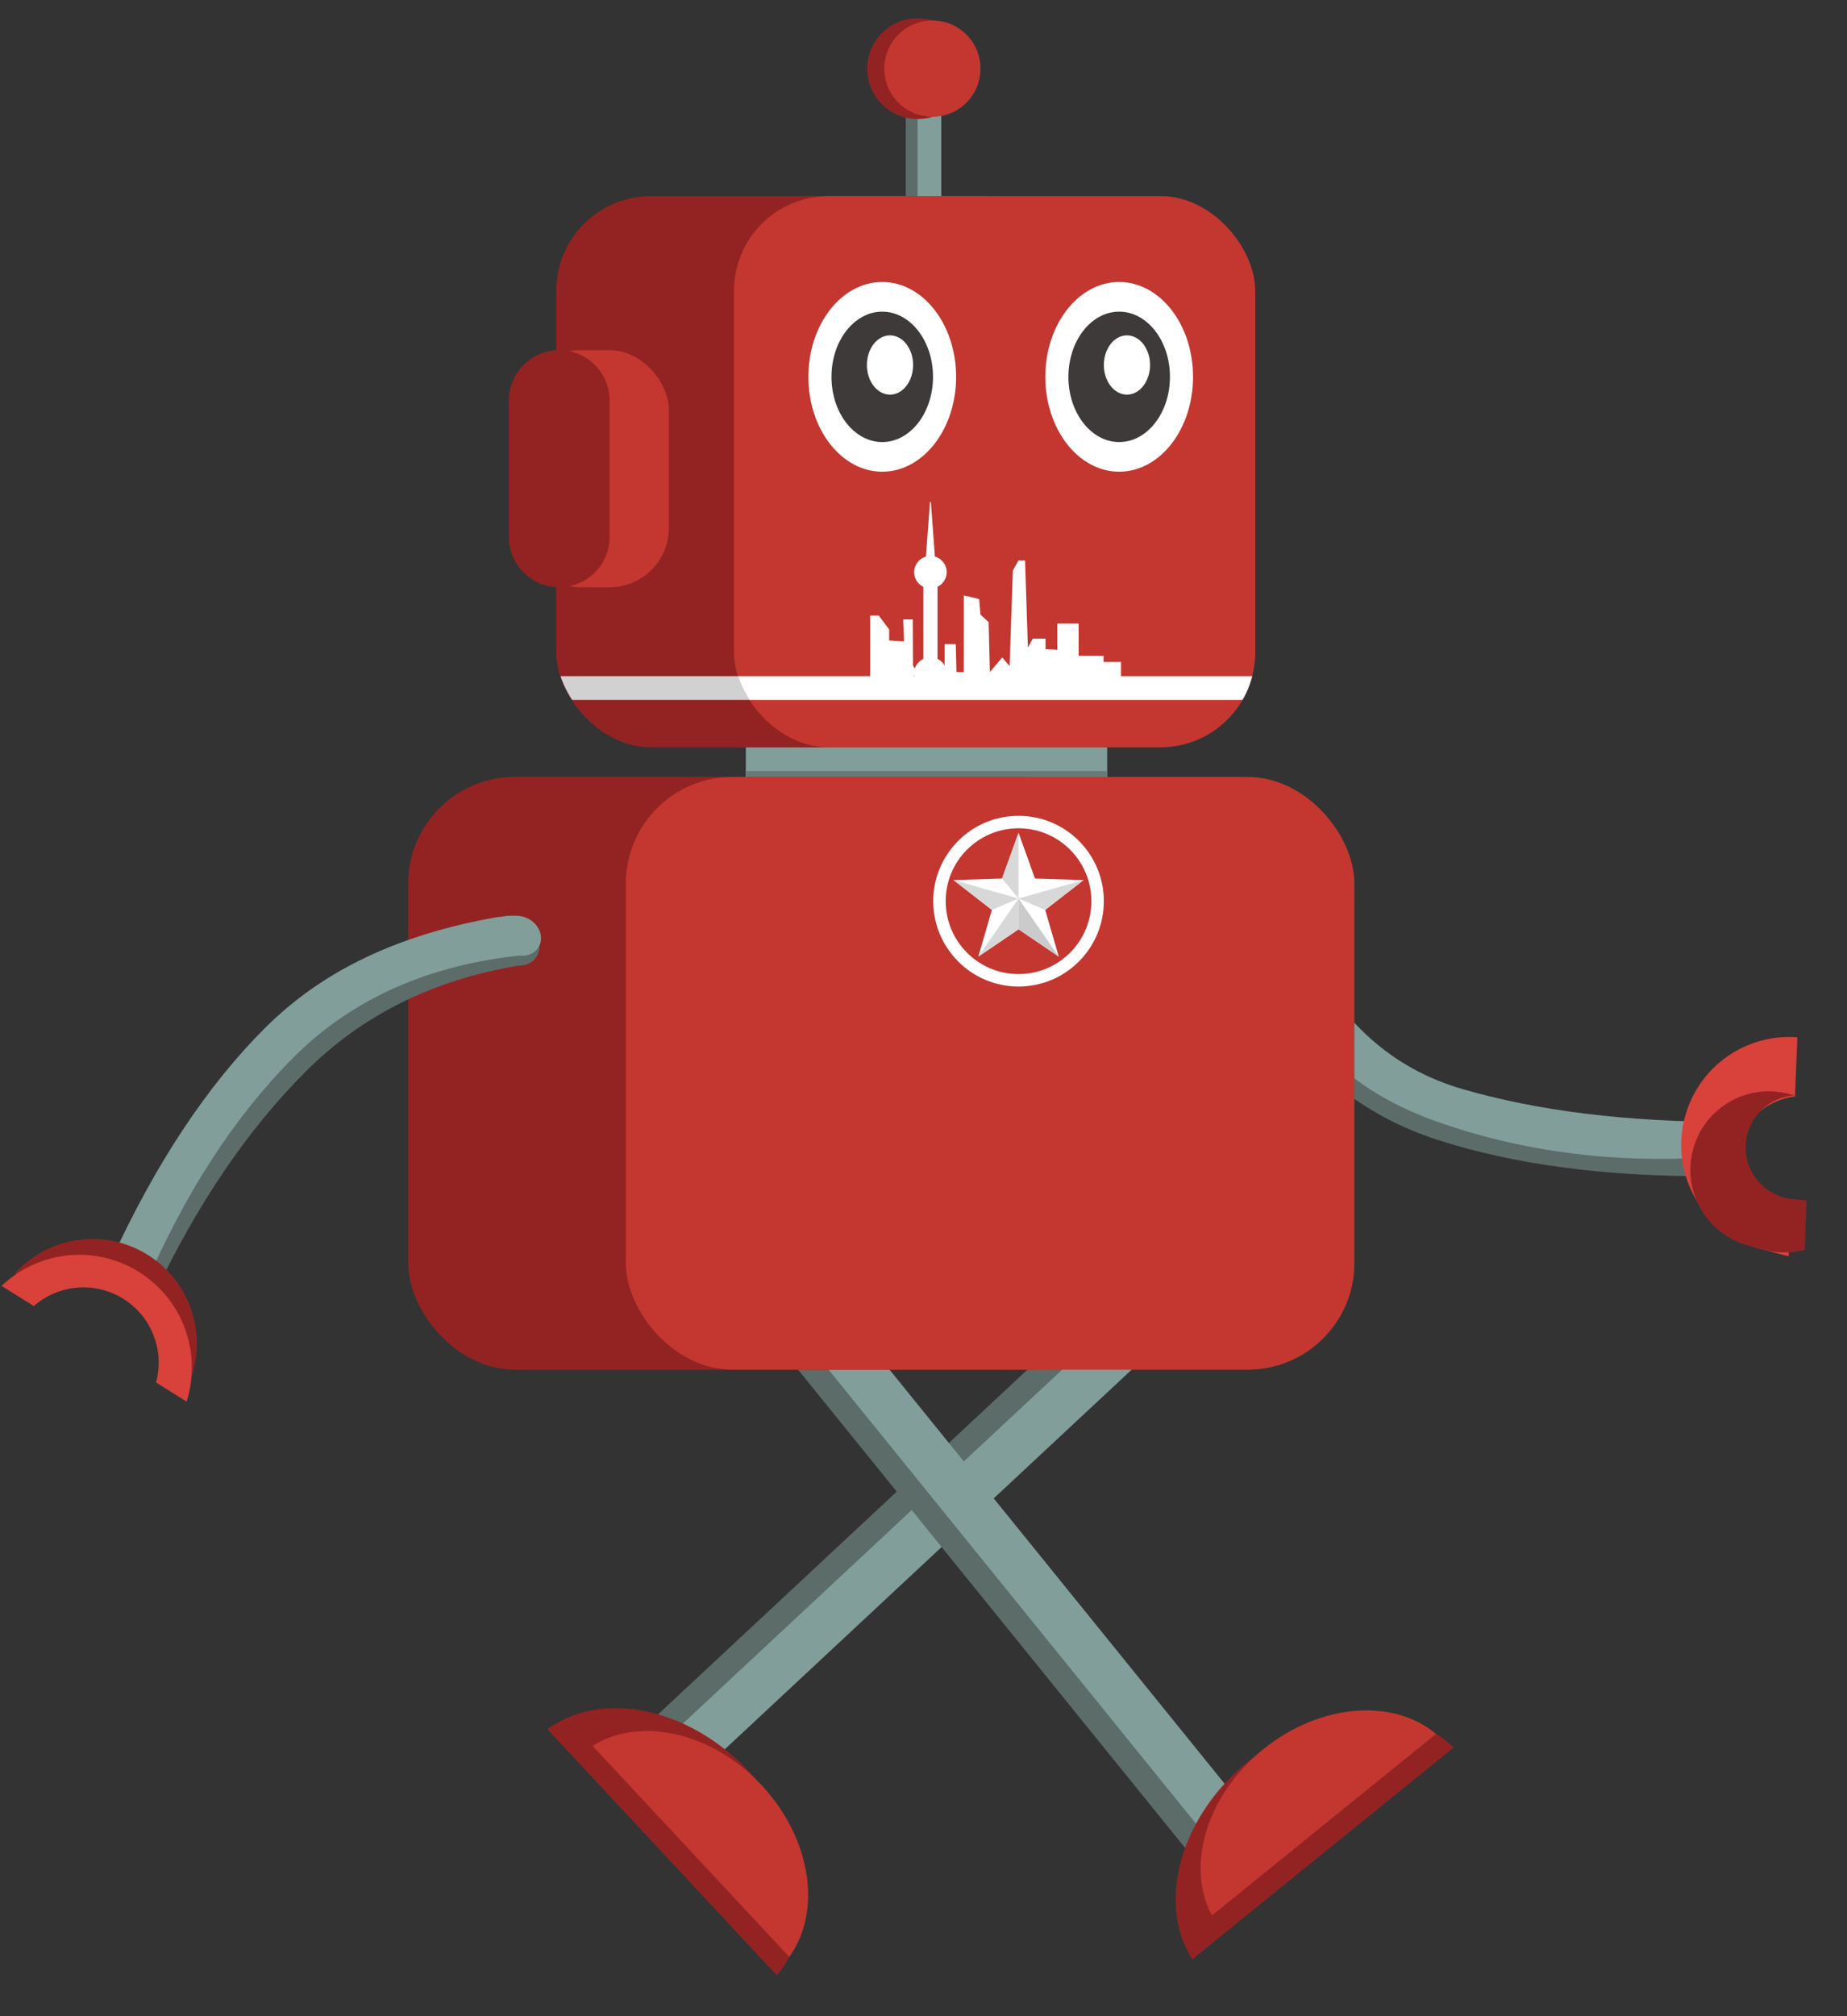 <?xml version="1.0" encoding="UTF-8"?>
<svg id="_图层_1" data-name="图层 1" xmlns="http://www.w3.org/2000/svg" xmlns:xlink="http://www.w3.org/1999/xlink" viewBox="0 0 311.81 340.16">
  <rect x="0" y="0" width="311.81" height="340.16" fill="#333333" stroke="none"/>
  <defs>
    <style>
      .cls-1 {
        fill: none;
      }

      .cls-2 {
        clip-path: url(#clippath);
      }

      .cls-3, .cls-4 {
        fill: #fff;
      }

      .cls-5, .cls-6 {
        fill: #932323;
      }

      .cls-7, .cls-8 {
        fill: #819e9b;
      }

      .cls-9, .cls-10 {
        fill: #c33730;
      }

      .cls-11 {
        fill: #667b79;
      }

      .cls-12 {
        fill: #d1d1d1;
      }

      .cls-13, .cls-14 {
        fill: #5c6c69;
      }

      .cls-15 {
        fill: #3d3a39;
      }

      .cls-16 {
        clip-path: url(#clippath-1);
      }

      .cls-14, .cls-17, .cls-18, .cls-19, .cls-6, .cls-8, .cls-10, .cls-4 {
        fill-rule: evenodd;
      }

      .cls-17 {
        fill: #d8423b;
      }

      .cls-18 {
        fill: #cbcbcb;
      }

      .cls-19 {
        fill: #d8d8d8;
      }
    </style>
    <clipPath id="clippath">
      <rect id="path-1-2" data-name="path-1" class="cls-1" x="93.91" y="32.95" width="88" height="93" rx="16" ry="16"/>
    </clipPath>
    <clipPath id="clippath-1">
      <rect id="path-3-2" data-name="path-3" class="cls-1" x="123.91" y="33.08" width="88" height="93" rx="16" ry="16"/>
    </clipPath>
  </defs>
  <g id="_机器人行走3" data-name="机器人行走3">
    <rect id="_矩形" data-name="矩形" class="cls-7" x="125.91" y="126.08" width="61" height="8"/>
    <rect id="_矩形-2" data-name="矩形" class="cls-11" x="125.91" y="130.08" width="61" height="8"/>
    <g id="_编组-3" data-name="编组-3">
      <g id="_手备份" data-name="手备份">
        <path id="_形状结合" data-name="形状结合" class="cls-14" d="M218.21,156.38c-1.82,.26-3.1,1.83-2.86,3.51,0,0,0,.01,0,.02-.33,.22-.61,.51-.84,.84-2.05,2.99-2.08,6.94-.06,9.96,7.11,10.62,16.52,17.82,28.24,21.6,13.08,4.22,28.71,6.26,46.91,6.13,1.25,0,2.41-.6,3.16-1.59l.79-1.04c.49-.65,.36-1.57-.29-2.05-.28-.21-.64-.32-.99-.29-18.98,1.4-34.24-.22-45.79-4.86-10.7-4.3-19.38-13.17-26.05-26.61,1.05-.64,1.67-1.8,1.5-3.02-.15-1.08,.04-2.53-1.14-2.66-1.02-.12-1.93-.01-2.58,.08Z"/>
        <path id="_形状结合备份-2" data-name="形状结合备份-2" class="cls-8" d="M218.14,154.12c-1.97,.4-3.45,2.23-3.3,4.08,.03,.33,.1,.64,.22,.92l-.95,1.95c4.22,13.59,13.75,22.98,28.58,28.2,14.37,5.05,29.74,7.04,46.11,5.97,1.02-.07,1.97-.52,2.67-1.27l1.65-1.78c.65-.7,.61-1.79-.09-2.44-.32-.3-.74-.46-1.17-.46-17.31-.02-32.31-1.87-45-5.56-11.75-3.42-20.6-11.3-26.55-23.63,1.09-.79,1.77-2.07,1.66-3.35-.02-.23-.02-.47-.02-.72v-.3c-.02-.94-.11-1.81-1.03-1.87-1.09-.06-2.08,.11-2.78,.25Z"/>
      </g>
      <g id="_编组-2" data-name="编组-2">
        <path id="_形状结合-2" data-name="形状结合" class="cls-17" d="M284.45,188.44c2.31-8.6,10.41-14.11,18.98-13.43l-.4,9.98c-4.56,.55-8.56,3.8-9.82,8.51-1.66,6.18,2.01,12.54,8.19,14.19h0l.71,.19-.16,4.06c-.34-.07-.68-.15-1.01-.24l-3.64-.97c-9.71-2.6-15.46-12.58-12.86-22.28Z"/>
        <path id="_形状结合-3" data-name="形状结合" class="cls-6" d="M285.82,193.93c1.89-7.06,9.15-11.26,16.22-9.36l.95,.25c-4.29,.23-7.88,3.59-8.26,7.99-.42,4.83,3.15,9.08,7.97,9.5h0l2.27,.2-.29,8.35c-2.17,.58-4.52,.62-6.85,0l-2.65-.71c-7.06-1.89-11.26-9.15-9.36-16.22Z"/>
      </g>
    </g>
    <g id="_脚备份" data-name="脚备份">
      <polygon id="_矩形备份-4" data-name="矩形备份-4" class="cls-14" points="208.83 198.09 214.28 203.94 108.97 302.15 103.51 296.3 208.83 198.09"/>
      <polygon id="_矩形-3" data-name="矩形" class="cls-8" points="211.56 201.01 217.01 206.87 111.7 305.07 106.24 299.22 211.56 201.01"/>
      <path id="_形状结合-4" data-name="形状结合" class="cls-6" d="M126.42,298.87c10.14,10.87,12.04,25.79,4.73,34.4l-38.72-41.52c9.09-6.69,23.85-3.75,33.99,7.12Z"/>
      <path id="_形状结合备份" data-name="形状结合备份" class="cls-10" d="M128.59,301.2c8.41,9.02,10.2,21.33,4.65,28.95l-33.2-35.6c7.98-5.01,20.14-2.37,28.55,6.65Z"/>
    </g>
    <g id="_脚" data-name="脚">
      <polygon id="_矩形备份-4-2" data-name="矩形备份-4" class="cls-14" points="115.97 207.91 122.19 202.88 212.81 314.79 206.59 319.82 115.97 207.91"/>
      <polygon id="_矩形-4" data-name="矩形" class="cls-8" points="119.08 205.39 125.3 200.36 215.92 312.27 209.7 317.3 119.08 205.39"/>
      <path id="_形状结合-5" data-name="形状结合" class="cls-6" d="M210.75,297.15c11.55-9.36,26.57-10.21,34.65-2.32l-44.12,35.73c-6.04-9.54-2.08-24.05,9.47-33.41Z"/>
      <path id="_形状结合备份-2" data-name="形状结合备份" class="cls-10" d="M213.23,295.14c9.59-7.76,21.99-8.68,29.2-2.61l-37.83,30.63c-4.44-8.31-.96-20.25,8.63-28.02Z"/>
    </g>
    <rect id="_矩形备份-2" data-name="矩形备份-2" class="cls-5" x="68.91" y="131.08" width="123" height="100" rx="18" ry="18"/>
    <rect id="_矩形-5" data-name="矩形" class="cls-9" x="105.65" y="131.08" width="123" height="100" rx="18" ry="18"/>
    <path id="_形状结合-6" data-name="形状结合" class="cls-4" d="M171.95,137.64c7.96,0,14.4,6.45,14.4,14.4s-6.45,14.4-14.4,14.4-14.4-6.45-14.4-14.4,6.45-14.4,14.4-14.4Zm0,2.1c-6.8,0-12.3,5.51-12.3,12.3s5.51,12.3,12.3,12.3,12.3-5.51,12.3-12.3-5.51-12.3-12.3-12.3Z"/>
    <polygon id="_星形" data-name="星形" class="cls-4" points="171.95 156.78 165.16 161.39 167.45 153.51 160.97 148.48 169.17 148.22 171.95 140.5 174.73 148.22 182.93 148.48 176.45 153.51 178.74 161.39 171.95 156.78"/>
    <polygon id="_三角形" data-name="三角形" class="cls-19" points="171.95 140.5 171.95 151.59 169.17 148.22 171.95 140.5"/>
    <polygon id="_三角形备份" data-name="三角形备份" class="cls-19" points="160.97 148.48 171.95 151.59 167.45 153.51 160.97 148.48"/>
    <polygon id="_三角形备份-2" data-name="三角形备份-2" class="cls-19" points="182.93 148.48 176.45 153.51 171.95 151.59 182.93 148.48"/>
    <polygon id="_三角形备份-3" data-name="三角形备份-3" class="cls-19" points="165.16 161.39 171.95 151.59 171.95 156.78 165.16 161.39"/>
    <polygon id="_三角形备份-4" data-name="三角形备份-4" class="cls-18" points="178.74 161.39 171.95 151.59 171.95 156.78 178.74 161.39"/>
    <g id="_矩形-6" data-name="矩形">
      <g id="_蒙版" data-name="蒙版">
        <rect id="path-1" class="cls-5" x="93.91" y="33.08" width="88" height="93" rx="16" ry="16"/>
      </g>
      <g class="cls-2">
        <rect class="cls-12" x="91.34" y="114.08" width="45.75" height="4"/>
      </g>
    </g>
    <g id="_矩形-7" data-name="矩形">
      <g id="_蒙版-2" data-name="蒙版">
        <rect id="path-3" class="cls-9" x="123.91" y="33.08" width="88" height="93" rx="16" ry="16"/>
      </g>
      <g class="cls-16">
        <rect class="cls-3" x="121.19" y="114.08" width="91.92" height="4"/>
      </g>
    </g>
    <rect id="_矩形备份" data-name="矩形备份" class="cls-13" x="152.91" y="19.08" width="4" height="14"/>
    <rect id="_矩形备份-3" data-name="矩形备份-3" class="cls-9" x="87.91" y="59.08" width="25" height="40" rx="10" ry="10"/>
    <path id="_矩形-8" data-name="矩形" class="cls-6" d="M94.41,59.08h0c4.69,0,8.5,3.81,8.5,8.5v23c0,4.69-3.81,8.5-8.5,8.5h0c-4.69,0-8.5-3.81-8.5-8.5v-23c0-4.69,3.81-8.5,8.5-8.5Z"/>
    <rect id="_矩形-9" data-name="矩形" class="cls-7" x="154.91" y="19.08" width="4" height="14"/>
    <circle id="_椭圆形备份" data-name="椭圆形备份" class="cls-5" cx="154.91" cy="11.58" r="8.5"/>
    <circle id="_椭圆形" data-name="椭圆形" class="cls-9" cx="157.41" cy="11.58" r="8.12"/>
    <g id="_手" data-name="手">
      <path id="_形状结合-7" data-name="形状结合" class="cls-14" d="M87.73,156.77c1.84,0,3.32,1.38,3.32,3.07s-1.49,3.07-3.32,3.07c-.06,0-.11,0-.17,0-14.47,2.41-26.44,8.36-35.93,17.85-9.8,9.8-18.29,22.28-25.48,37.44-.54,1.14-1.9,1.63-3.04,1.09-.24-.11-.45-.26-.64-.45l-.28-.28c-1.22-1.22-1.52-3.09-.74-4.63,7.8-15.41,16.45-27.87,25.96-37.38s21.75-15.81,37.22-19.42c.24-.06,.48-.09,.72-.11,.93-.22,1.77-.24,2.39-.24Z"/>
      <path id="_形状结合备份-2-2" data-name="形状结合备份-2" class="cls-8" d="M87.49,154.52c2.01,.12,3.73,1.73,3.84,3.58,.11,1.86-1.42,3.27-3.43,3.14-.06,0-.13,0-.19-.02l.74-.08c-16.01,1.58-28.96,7.32-38.87,17.23-10,10-18.42,22.98-25.25,38.93-.55,1.29-2.05,1.89-3.33,1.33-.3-.13-.57-.31-.8-.54l-.73-.73c-1.18-1.18-1.5-2.97-.81-4.49,7.53-16.45,16.21-29.58,26.03-39.39s22.57-15.78,39.1-18.73c.29-.05,.59-.08,.88-.09h.03c1.07-.22,2.07-.19,2.79-.14Z"/>
    </g>
    <g id="_编组" data-name="编组">
      <path id="_形状结合-8" data-name="形状结合" class="cls-6" d="M32.17,232.71l-1.13-.68c-1.06-4.79-3.96-9.17-8.42-11.98l-.35-.22-3.96-2.38c-4.66-2.8-10.04-3.37-14.89-2.02l-.93-.56c5.53-6.16,14.83-7.74,22.19-3.32,7.36,4.42,10.33,13.37,7.49,21.15Z"/>
      <path id="_形状结合-9" data-name="形状结合" class="cls-17" d="M31.5,236.47l-5.16-3.23c1.47-5.35-.72-11.23-5.71-14.23-4.86-2.92-10.88-2.21-14.92,1.34l-5.44-3.4c6.04-5.76,15.4-7.04,22.9-2.53,7.7,4.63,10.94,13.85,8.33,22.05Z"/>
    </g>
    <g id="_眼睛" data-name="眼睛">
      <ellipse id="_椭圆形-2" data-name="椭圆形" class="cls-3" cx="188.94" cy="63.58" rx="12.47" ry="16"/>
      <ellipse id="_椭圆形-3" data-name="椭圆形" class="cls-15" cx="188.94" cy="63.58" rx="8.57" ry="11"/>
      <ellipse id="_椭圆形-4" data-name="椭圆形" class="cls-3" cx="190.25" cy="61.58" rx="3.9" ry="5"/>
    </g>
    <g id="_眼睛-2" data-name="眼睛">
      <ellipse id="_椭圆形-5" data-name="椭圆形" class="cls-3" cx="148.94" cy="63.58" rx="12.47" ry="16"/>
      <ellipse id="_椭圆形-6" data-name="椭圆形" class="cls-15" cx="148.94" cy="63.58" rx="8.57" ry="11"/>
      <ellipse id="_椭圆形-7" data-name="椭圆形" class="cls-3" cx="150.25" cy="61.58" rx="3.9" ry="5"/>
    </g>
    <g id="_上海建筑" data-name="上海建筑">
      <path id="_路径" data-name="路径" class="cls-3" d="M159.87,113.68c0-1.11-.65-2.07-1.6-2.52v-12.16h0c.92-.44,1.55-1.38,1.55-2.47,0-1.25-.84-2.31-1.99-2.63l-.68-9.21h-.15l-.68,9.21c-1.14,.33-1.99,1.38-1.99,2.63,0,1.09,.63,2.03,1.55,2.47h0v12.16c-.94,.45-1.6,1.41-1.6,2.52,0,.76,.3,1.45,.79,1.95l-1.2,1.97,.13,.08,1.18-1.94c.5,.46,1.16,.74,1.89,.74s1.45-.31,1.96-.8l1.11,1.93,.13-.07-1.14-1.97c.45-.5,.73-1.16,.73-1.88Z"/>
      <path id="_矩形-10" data-name="矩形" class="cls-4" d="M146.91,103.85h1.45l1.75,2.36v1.85l2.51,.15-.15-3.7h1.62l.04,7.81c.51,.56,.46,1.42-.1,1.93-.24,.22-.56,.35-.89,.35l-6.24,.12h0v-10.87Z"/>
      <polygon id="_矩形-11" data-name="矩形" class="cls-4" points="159.48 108.68 161.35 108.68 161.47 113.38 162.71 113.38 162.71 100.44 165.3 101.07 165.52 103.68 166.9 104.96 167.11 113.38 169.2 110.92 170.44 112.38 170.99 96.26 171.94 94.55 173.05 94.55 173.53 109.24 174.36 107.75 176.51 107.75 176.51 109.51 179.09 109.66 179.92 114.73 159.48 114.73 159.48 108.68"/>
      <rect id="_矩形-12" data-name="矩形" class="cls-3" x="178.5" y="105.2" width="3.6" height="10.87"/>
      <rect id="_矩形备份-5" data-name="矩形备份-5" class="cls-3" x="181.3" y="110.64" width="5" height="4.4"/>
      <rect id="_矩形备份-6" data-name="矩形备份-6" class="cls-3" x="184.25" y="111.68" width="5" height="4.4"/>
    </g>
  </g>
</svg>